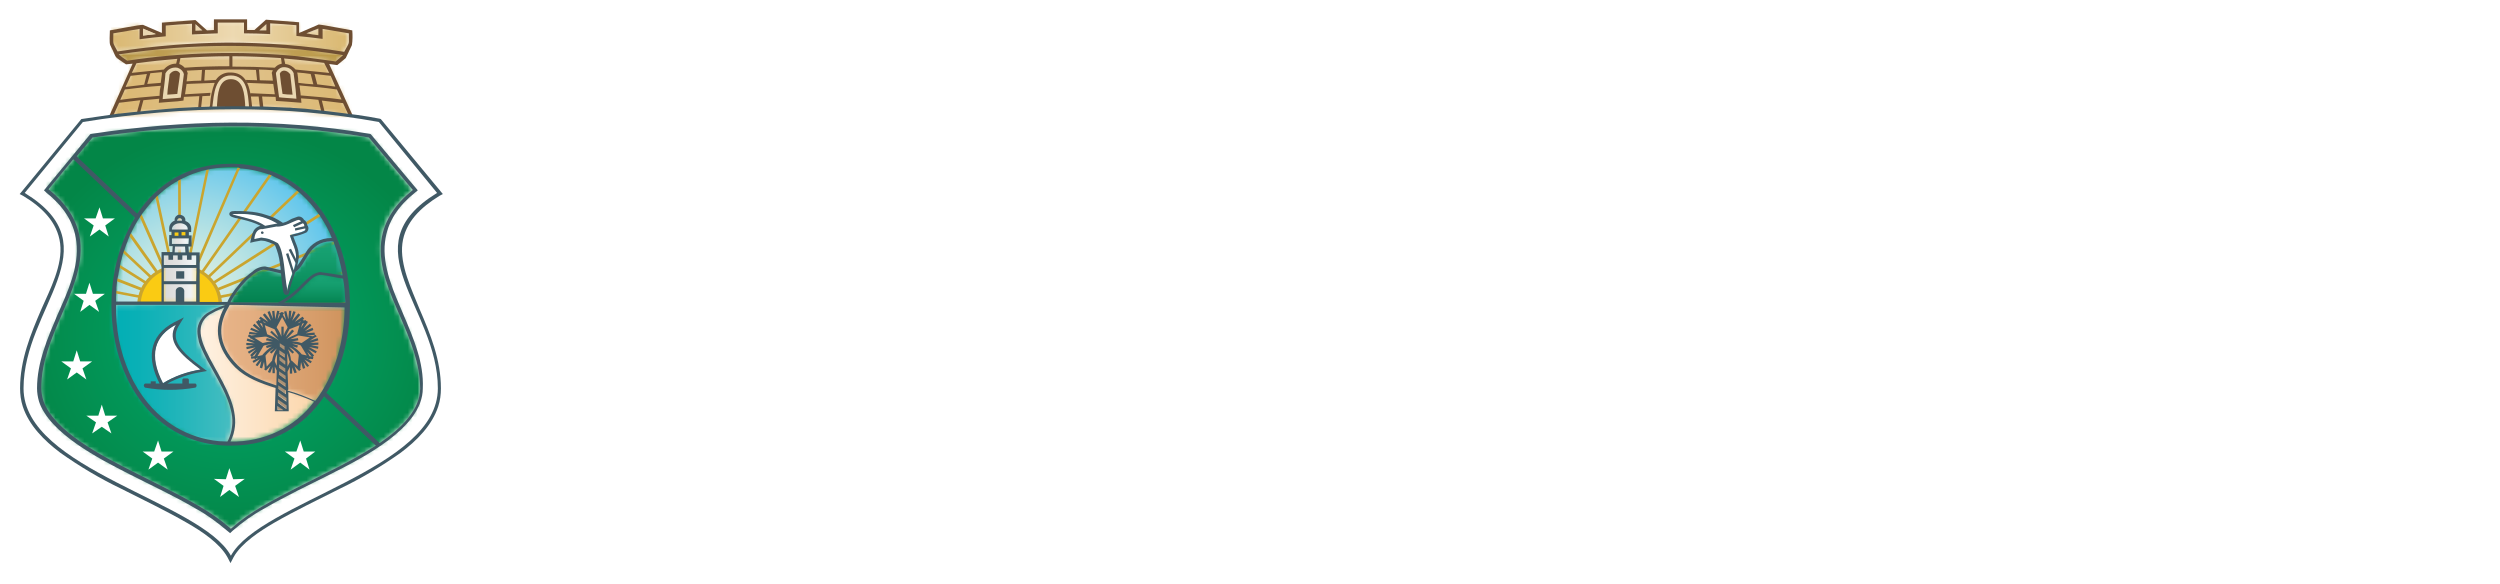 <svg width="518" height="121" viewBox="0 0 518 121" fill="none" xmlns="http://www.w3.org/2000/svg">
<g clip-path="url(#clip0_27_258)" filter="url(#filter0_d_27_258)">
<path d="M137.994 18.983C122.742 18.983 111.243 29.24 111.243 42.865C111.243 56.49 122.902 66.823 137.834 66.823C146.778 66.823 153.805 63.149 158.357 57.944V56.872L149.493 49.677H148.455C145.74 52.509 141.987 54.117 137.994 54.117C131.526 54.423 126.016 49.601 125.696 43.324C125.377 37.124 130.408 31.842 136.956 31.536H137.994C141.987 31.613 145.74 33.22 148.455 35.976H149.493L158.357 28.704V27.709C153.246 22.198 145.82 18.906 137.994 18.983Z" fill="white"/>
<path d="M165.783 65.905H202.675V54.346H180.476V47.84H197.165V37.047H180.476V30.541H202.675V18.983H165.783V65.905Z" fill="white"/>
<path d="M366.774 49.677L360.945 37.2L352.401 18.983H338.906L318.383 65.905H333.795L336.51 58.863H354.796C355.994 61.082 357.591 62.996 359.508 64.68C361.664 66.211 364.379 66.976 367.094 66.823C369.569 66.9 371.965 66.364 374.121 65.292L367.573 51.285C367.333 50.825 367.094 50.289 366.774 49.677ZM340.343 49.524L345.773 35.593L350.884 49.524H340.343Z" fill="white"/>
<path d="M256.496 49.677L250.667 37.2L242.203 18.983H228.707L208.185 65.905H223.597L226.312 58.863H244.598C245.796 61.082 247.393 62.996 249.31 64.68C251.466 66.211 254.181 66.976 256.896 66.823C259.371 66.9 261.767 66.364 263.923 65.292L257.295 51.285C256.975 50.825 256.736 50.289 256.496 49.677ZM229.985 49.524L235.415 35.517L240.526 49.448L229.985 49.524Z" fill="white"/>
<path d="M303.051 47.534C308.401 45.238 311.915 40.798 311.915 34.675C311.915 25.107 305.128 18.983 292.431 18.983H269.593V65.905H284.286V49.448H285.484C288.758 49.448 291.792 55.877 293.549 58.939C296.823 64.527 300.017 66.823 306.645 66.823C309.599 66.823 312.634 65.905 314.151 64.756L314.231 64.603L303.371 47.84C303.211 47.764 303.131 47.611 303.051 47.534ZM291.872 40.109H284.286V30.541H291.872C294.587 30.388 296.823 32.378 296.983 34.981V35.44C296.983 38.502 294.587 40.033 291.872 40.109Z" fill="white"/>
<path d="M126.974 82.591C126.974 84.505 126.176 86.418 124.738 87.72C123.221 89.097 121.225 89.863 119.149 89.863C114.836 89.863 111.323 86.495 111.323 82.361C111.323 78.228 114.836 74.86 119.149 74.86C121.544 74.86 123.86 75.855 125.377 77.616V77.845L123.141 79.606H122.822C121.943 78.534 120.586 77.922 119.149 77.922C116.753 77.922 114.757 79.835 114.836 82.132V82.285C114.757 84.658 116.753 86.571 119.228 86.571C120.267 86.571 121.305 86.265 122.183 85.576C122.742 85.041 123.141 84.428 123.301 83.663H119.308V81.137H126.655L126.974 81.367V82.591Z" fill="white"/>
<path d="M129.37 82.438C129.37 78.152 132.963 74.937 137.595 74.937C142.226 74.937 145.82 78.152 145.82 82.438C145.82 86.725 142.226 89.939 137.595 89.939C132.963 89.939 129.37 86.725 129.37 82.438ZM142.146 82.438C142.146 79.989 140.15 78.075 137.595 78.075C135.039 78.075 133.043 79.989 133.043 82.438C133.043 84.887 135.039 86.801 137.595 86.801C140.07 86.878 142.067 85.041 142.146 82.668V82.438Z" fill="white"/>
<path d="M162.748 75.472L155.961 89.633H153.885L147.097 75.472L147.257 75.243H150.93L154.923 84.428L159.075 75.243H162.589L162.748 75.472Z" fill="white"/>
<path d="M169.137 78.075V81.06H174.806V83.739H169.137V86.801H176.483V89.633H165.464V75.243H176.483V78.075H169.137Z" fill="white"/>
<path d="M192.614 89.327L192.454 89.557H188.86L185.826 84.122H183.75V89.557H180.157V75.243H186.625C190.458 75.243 192.454 77.004 192.454 79.835C192.454 81.673 191.256 83.28 189.499 83.816L192.614 89.327ZM183.75 81.826H186.704C187.743 81.902 188.701 81.213 188.781 80.218V79.989C188.781 78.917 187.982 78.075 186.864 78.075H183.75V81.826Z" fill="white"/>
<path d="M209.543 75.243V89.71H207.307L199.641 81.06V89.633H196.047V75.243H198.283L205.869 83.816V75.243H209.543Z" fill="white"/>
<path d="M212.977 82.438C212.977 78.152 216.57 74.937 221.202 74.937C225.833 74.937 229.427 78.152 229.427 82.438C229.427 86.725 225.833 89.939 221.202 89.939C216.57 89.939 212.977 86.648 212.977 82.438ZM225.753 82.438C225.753 80.065 223.757 78.075 221.202 78.075C218.726 78.075 216.65 79.989 216.65 82.438C216.65 84.887 218.646 86.801 221.202 86.801C223.677 86.878 225.674 85.041 225.753 82.668V82.438Z" fill="white"/>
<path d="M253.302 82.362C253.302 86.725 250.267 89.557 245.396 89.557H238.848V75.243H245.396C250.267 75.243 253.302 78.075 253.302 82.362ZM249.628 82.362C249.628 79.606 247.872 77.999 245.236 77.999H242.362V86.725H245.236C247.872 86.725 249.628 85.117 249.628 82.362Z" fill="white"/>
<path d="M255.858 82.438C255.858 78.152 259.452 74.937 264.083 74.937C268.714 74.937 272.308 78.152 272.308 82.438C272.308 86.725 268.714 89.939 264.083 89.939C259.452 89.939 255.858 86.725 255.858 82.438ZM268.635 82.438C268.635 80.065 266.638 78.075 264.163 78.075C261.687 78.075 259.611 79.989 259.611 82.361C259.611 84.734 261.608 86.725 264.083 86.725H264.163C266.638 86.801 268.635 84.964 268.714 82.591C268.635 82.515 268.635 82.438 268.635 82.438Z" fill="white"/>
<path d="M285.324 78.075V81.06H290.994V83.739H285.324V86.801H292.75V89.633H281.731V75.243H292.67V78.075H285.324Z" fill="white"/>
<path d="M295.225 87.26V87.031L296.981 85.041H297.221C298.259 86.189 299.776 86.878 301.373 86.954C302.89 86.954 303.769 86.342 303.769 85.5C303.769 84.275 302.332 84.122 300.495 83.586C298.419 82.974 295.943 81.826 295.943 79.147C295.943 76.621 298.259 74.86 301.613 74.86C303.689 74.784 305.765 75.549 307.282 77.004V77.233L305.526 79.147H305.286C304.328 78.228 303.05 77.616 301.693 77.539C300.495 77.539 299.696 77.999 299.696 78.841C299.696 79.759 300.814 80.142 302.092 80.601C304.647 81.367 307.602 82.132 307.602 85.347C307.602 88.179 304.967 89.71 301.693 89.71C299.217 89.939 296.901 89.021 295.225 87.26Z" fill="white"/>
<path d="M317.665 89.633H314.071V78.075H309.36V75.243H322.456V78.075H317.665V89.633Z" fill="white"/>
<path d="M337.947 89.327L337.787 89.633H334.114L332.996 87.107H326.607L325.49 89.633H321.976L321.816 89.327L328.764 75.166H330.999L337.947 89.327ZM332.038 84.658L329.961 79.759L327.805 84.658H332.038Z" fill="white"/>
<path d="M355.115 82.362C355.115 86.725 352.08 89.557 347.209 89.557H340.661V75.243H347.209C352.08 75.243 355.115 78.075 355.115 82.362ZM351.441 82.362C351.441 79.606 349.685 77.999 347.129 77.999H344.255V86.725H347.129C349.764 86.725 351.521 85.117 351.441 82.362Z" fill="white"/>
<path d="M357.75 82.438C357.75 78.152 361.343 74.937 365.975 74.937C370.606 74.937 374.2 78.152 374.2 82.438C374.2 86.725 370.606 89.939 365.975 89.939C361.343 89.939 357.75 86.725 357.75 82.438ZM370.526 82.438C370.526 79.989 368.53 78.075 365.975 78.075C363.419 78.075 361.423 79.989 361.423 82.438C361.423 84.887 363.419 86.801 365.975 86.801C368.45 86.878 370.446 85.041 370.526 82.668V82.438Z" fill="white"/>
<path d="M340.022 16.151L359.347 9.185V8.19L354.236 0.153H353.198L336.11 10.181V11.175L338.984 16.151H340.022Z" fill="white"/>
<path d="M83.374 46.462C83.933 42.023 87.207 38.961 91.04 36.588L91.759 36.205L78.902 20.667L78.663 20.59C77.146 20.284 75.628 20.055 74.111 19.825C69.48 19.213 66.126 18.83 63.251 18.524L60.856 18.371H60.776L60.057 18.294H59.738C57.981 18.218 56.224 18.141 54.467 18.064H53.349C46.881 17.911 41.212 18.141 37.139 18.371C35.702 18.447 26.678 19.289 24.922 19.519H24.682C22.606 19.825 18.374 20.437 16.856 20.667L4 36.205L4.719 36.588C8.552 38.885 11.826 42.023 12.385 46.462C12.944 50.902 10.388 55.954 8.632 59.934C6.316 65.292 4.16 70.574 4.16 76.468C4.16 77.692 4.399 78.994 4.719 80.218C5.996 84.122 9.111 87.26 12.464 89.786C16.457 92.619 20.689 95.145 25.161 97.288C29.713 99.584 34.344 101.804 38.736 104.33C41.691 106.014 45.524 108.54 47.121 111.525L47.76 112.75L48.398 111.525C49.995 108.54 53.908 106.09 56.783 104.33C61.175 101.804 65.806 99.584 70.358 97.288C74.83 95.145 79.062 92.619 83.055 89.786C86.409 87.26 89.523 84.122 90.801 80.218C91.2 78.994 91.359 77.769 91.359 76.468C91.359 70.574 89.204 65.292 86.888 59.934C85.291 55.954 82.815 50.902 83.374 46.462Z" fill="white"/>
<path fill-rule="evenodd" clip-rule="evenodd" d="M63.411 2.985L66.046 3.368V1.837L63.411 2.985Z" fill="#EAD7B1"/>
<path fill-rule="evenodd" clip-rule="evenodd" d="M40.413 0.995V2.449L41.93 2.296L40.413 0.995Z" fill="#EAD7B1"/>
<path fill-rule="evenodd" clip-rule="evenodd" d="M53.749 2.296L55.186 2.373V0.919L53.749 2.296Z" fill="#EAD7B1"/>
<mask id="mask0_27_258" style="mask-type:luminance" maskUnits="userSpaceOnUse" x="23" y="0" width="50" height="8">
<path d="M44.965 0.23C44.805 0.23 44.645 0.383 44.645 0.536V2.526C43.048 2.526 41.451 2.603 39.854 2.679V0.689C39.854 0.612 39.854 0.536 39.774 0.459C39.694 0.383 39.615 0.383 39.535 0.383C37.778 0.459 35.941 0.612 34.105 0.765C33.945 0.765 33.865 0.919 33.865 1.072V3.062C32.268 3.215 30.831 3.368 29.234 3.598V1.684C29.234 1.607 29.234 1.531 29.154 1.454C29.074 1.378 28.994 1.378 28.914 1.378C27.716 1.531 26.519 1.837 25.321 2.067C24.602 2.22 23.963 2.373 23.245 2.449C23.085 2.449 23.005 2.603 23.005 2.756V4.975L23.884 6.583C23.963 6.659 24.043 6.736 24.123 6.736H24.283C31.789 5.588 39.375 4.975 46.961 4.899C54.627 4.899 62.133 5.741 71.077 7.119H71.157C71.237 7.119 71.316 7.119 71.316 7.042C71.396 6.966 71.396 6.889 71.396 6.812V6.583L72.115 5.282L72.275 4.975V2.756C72.275 2.603 72.195 2.526 72.035 2.449L71.237 2.296C69.719 1.99 68.122 1.684 66.605 1.454C66.525 1.454 66.445 1.454 66.366 1.531C66.286 1.531 66.286 1.607 66.206 1.684V3.521C64.928 3.368 63.73 3.215 62.533 3.138L61.574 3.062V1.148C61.574 0.995 61.494 0.919 61.335 0.842C59.578 0.689 57.741 0.536 55.905 0.459C55.825 0.459 55.745 0.459 55.665 0.536C55.585 0.612 55.585 0.689 55.585 0.765V2.679C53.988 2.603 52.391 2.603 50.794 2.526V0.536C50.794 0.383 50.634 0.23 50.475 0.23H44.965Z" fill="white"/>
</mask>
<g mask="url(#mask0_27_258)">
<path d="M72.434 0.23H23.005V7.119H72.434V0.23Z" fill="url(#paint0_linear_27_258)"/>
</g>
<mask id="mask1_27_258" style="mask-type:luminance" maskUnits="userSpaceOnUse" x="23" y="5" width="49" height="5">
<path d="M23.963 7.042L26.119 9.032C33.226 7.96 40.333 7.348 47.52 7.272C54.867 7.425 62.293 7.96 69.559 9.032L70.997 7.731L71.396 7.042C63.89 5.664 56.224 5.052 48.558 5.052C40.254 5.128 32.108 5.817 23.963 7.042Z" fill="white"/>
</mask>
<g mask="url(#mask1_27_258)">
<path d="M71.396 5.129H23.963V9.109H71.396V5.129Z" fill="url(#paint1_linear_27_258)"/>
</g>
<mask id="mask2_27_258" style="mask-type:luminance" maskUnits="userSpaceOnUse" x="22" y="7" width="51" height="14">
<path d="M27.876 8.956L22.925 20.208C22.925 20.208 35.223 18.83 48.478 18.524C56.703 18.371 64.768 18.983 72.834 20.284C72.754 20.208 67.643 8.879 67.643 8.879C67.643 8.879 58.859 7.808 48.398 7.578H46.163C40.094 7.654 34.025 8.114 27.876 8.956Z" fill="white"/>
</mask>
<g mask="url(#mask2_27_258)">
<path d="M72.834 7.578H23.005V20.361H72.834V7.578Z" fill="url(#paint2_linear_27_258)"/>
</g>
<path fill-rule="evenodd" clip-rule="evenodd" d="M51.193 18.371L43.767 18.447C43.847 17.069 43.927 15.768 44.246 14.467C44.566 13.472 45.204 12.553 46.083 11.941C46.881 11.405 47.84 11.329 48.798 11.558C49.676 11.864 50.475 12.477 50.874 13.242C51.433 14.161 51.752 15.156 51.832 16.151C51.912 16.916 51.912 17.682 51.832 18.447L51.193 18.371Z" fill="#EAD7B1"/>
<path fill-rule="evenodd" clip-rule="evenodd" d="M58.859 9.568C57.661 9.645 56.623 10.334 56.703 11.252C56.783 12.171 57.342 16.457 57.342 16.457L62.133 16.763L61.255 10.869C61.255 10.869 60.057 9.492 58.859 9.568Z" fill="#EAD7B1"/>
<mask id="mask3_27_258" style="mask-type:luminance" maskUnits="userSpaceOnUse" x="8" y="22" width="80" height="84">
<path d="M18.933 24.341L9.829 35.21C13.263 37.966 15.818 41.41 16.377 45.926C17.016 51.285 14.541 56.643 12.464 61.465C10.388 66.287 8.232 71.263 8.232 76.544C8.232 77.386 8.392 78.228 8.632 79.07C10.708 85.5 21.168 90.781 26.998 93.767C31.629 96.139 36.42 98.359 40.892 100.962C43.368 102.263 45.684 103.87 47.76 105.631C49.756 103.87 51.992 102.263 54.388 100.962C58.859 98.359 63.651 96.139 68.282 93.767C74.511 90.628 87.127 84.428 87.127 76.544C87.127 71.263 85.051 66.364 82.975 61.541C80.899 56.719 78.423 51.285 78.982 45.926C79.541 41.41 82.097 38.119 85.53 35.363L76.427 24.341C67.244 22.81 57.981 22.045 48.638 22.045C38.736 22.045 28.755 22.81 18.933 24.341Z" fill="white"/>
</mask>
<g mask="url(#mask3_27_258)">
<path d="M87.047 21.968H8.232V105.631H87.047V21.968Z" fill="url(#paint3_radial_27_258)"/>
</g>
<path fill-rule="evenodd" clip-rule="evenodd" d="M20.61 38.961L19.811 41.257H17.415L19.412 42.712L18.613 45.008L20.61 43.554L22.526 45.008L21.807 42.712L23.803 41.257H21.328L20.61 38.961Z" fill="white"/>
<path fill-rule="evenodd" clip-rule="evenodd" d="M18.533 54.576L17.815 56.872H15.339L17.335 58.327L16.617 60.623L18.533 59.169L20.53 60.623L19.731 58.327L21.727 56.872H19.252L18.533 54.576Z" fill="white"/>
<path fill-rule="evenodd" clip-rule="evenodd" d="M15.898 68.584L15.179 70.88H12.704L14.7 72.334L13.902 74.631L15.898 73.176L17.895 74.631L17.096 72.334L19.092 70.88H16.617L15.898 68.584Z" fill="white"/>
<path fill-rule="evenodd" clip-rule="evenodd" d="M47.52 93.001L46.801 95.297L44.326 95.221L46.322 96.675L45.603 98.972L47.52 97.517L49.516 98.972L48.718 96.675L50.714 95.221L48.319 95.297L47.52 93.001Z" fill="white"/>
<path fill-rule="evenodd" clip-rule="evenodd" d="M62.213 87.26L61.414 89.557H59.019L61.015 91.011L60.217 93.307L62.213 91.853L64.13 93.307L63.411 91.011L65.327 89.557H62.932L62.213 87.26Z" fill="white"/>
<path fill-rule="evenodd" clip-rule="evenodd" d="M32.747 87.26L33.466 89.557H35.941L33.945 91.011L34.744 93.307L32.747 91.853L30.751 93.307L31.549 91.011L29.553 89.557H31.949L32.747 87.26Z" fill="white"/>
<path fill-rule="evenodd" clip-rule="evenodd" d="M21.089 79.836L21.807 82.132H24.283L22.287 83.51L23.085 85.806L21.089 84.428L19.092 85.806L19.891 83.51L17.895 82.132H20.37L21.089 79.836Z" fill="white"/>
<mask id="mask4_27_258" style="mask-type:luminance" maskUnits="userSpaceOnUse" x="23" y="30" width="49" height="31">
<path d="M23.884 60.24H71.556C71.875 45.697 63.89 30.694 47.68 30.694C31.47 30.694 23.484 45.697 23.884 60.24Z" fill="white"/>
</mask>
<g mask="url(#mask4_27_258)">
<path d="M71.875 30.694H23.484V60.24H71.875V30.694Z" fill="url(#paint4_radial_27_258)"/>
</g>
<path fill-rule="evenodd" clip-rule="evenodd" d="M23.884 58.786H37.299V59.322H23.804V59.245L23.884 58.786Z" fill="#CAA52E"/>
<path fill-rule="evenodd" clip-rule="evenodd" d="M23.963 56.26L37.299 58.786L37.139 59.322L23.963 56.796V56.26Z" fill="#CAA52E"/>
<path fill-rule="evenodd" clip-rule="evenodd" d="M24.283 53.657L37.379 58.786L37.139 59.322L24.203 54.27C24.203 54.04 24.203 53.811 24.283 53.657Z" fill="#CAA52E"/>
<path fill-rule="evenodd" clip-rule="evenodd" d="M24.762 50.825L37.379 58.786L37.059 59.245L24.682 51.438C24.682 51.208 24.762 51.055 24.762 50.825Z" fill="#CAA52E"/>
<path fill-rule="evenodd" clip-rule="evenodd" d="M25.64 47.764L37.459 58.862L37.059 59.245L25.48 48.376L25.64 47.764Z" fill="#CAA52E"/>
<path fill-rule="evenodd" clip-rule="evenodd" d="M27.078 44.242L37.538 58.939L37.059 59.245L26.758 44.855L27.078 44.242Z" fill="#CAA52E"/>
<path fill-rule="evenodd" clip-rule="evenodd" d="M29.313 40.339L37.538 58.939L36.979 59.169L28.914 40.875C29.074 40.722 29.154 40.568 29.313 40.339Z" fill="#CAA52E"/>
<path fill-rule="evenodd" clip-rule="evenodd" d="M32.667 36.435L37.538 59.016L36.979 59.092L32.188 36.818C32.348 36.741 32.508 36.588 32.667 36.435Z" fill="#CAA52E"/>
<path fill-rule="evenodd" clip-rule="evenodd" d="M37.459 33.067L37.538 59.092H36.979L36.9 33.373L37.459 33.067Z" fill="#CAA52E"/>
<path fill-rule="evenodd" clip-rule="evenodd" d="M43.288 31.077L37.538 59.169L36.979 59.092L42.729 31.23L43.288 31.077Z" fill="#CAA52E"/>
<path fill-rule="evenodd" clip-rule="evenodd" d="M49.756 30.771L37.538 59.245L36.979 59.016L49.197 30.771H49.756Z" fill="#CAA52E"/>
<path fill-rule="evenodd" clip-rule="evenodd" d="M56.304 32.302L37.459 59.245L36.979 58.939L55.745 32.149L56.304 32.302Z" fill="#CAA52E"/>
<path fill-rule="evenodd" clip-rule="evenodd" d="M61.974 35.823L37.379 59.322L36.979 58.939L61.574 35.44C61.734 35.593 61.814 35.67 61.974 35.823Z" fill="#CAA52E"/>
<path fill-rule="evenodd" clip-rule="evenodd" d="M66.365 40.798L37.379 59.322L37.059 58.863L66.126 40.262C66.206 40.492 66.286 40.645 66.365 40.798Z" fill="#CAA52E"/>
<path fill-rule="evenodd" clip-rule="evenodd" d="M69.24 46.615L37.299 59.398L37.059 58.863L69.08 46.08C69.16 46.233 69.24 46.462 69.24 46.615Z" fill="#CAA52E"/>
<path fill-rule="evenodd" clip-rule="evenodd" d="M70.997 52.816L37.299 59.398L37.139 58.862L70.917 52.28L70.997 52.816Z" fill="#CAA52E"/>
<path fill-rule="evenodd" clip-rule="evenodd" d="M71.476 59.092L37.139 59.322V58.786L71.476 58.556V59.092Z" fill="#CAA52E"/>
<path fill-rule="evenodd" clip-rule="evenodd" d="M37.219 50.825C42.01 50.825 46.003 54.499 46.003 59.092H28.435C28.515 54.499 32.428 50.825 37.219 50.825Z" fill="#CAA52E"/>
<path fill-rule="evenodd" clip-rule="evenodd" d="M37.219 51.514C41.611 51.438 45.204 54.729 45.284 58.939H29.154C29.314 54.729 32.907 51.438 37.219 51.514Z" fill="#FACB13"/>
<mask id="mask5_27_258" style="mask-type:luminance" maskUnits="userSpaceOnUse" x="23" y="59" width="45" height="29">
<path d="M23.804 59.322C23.804 60.393 23.884 61.465 23.963 62.537C29.473 62.69 36.58 62.383 36.74 63.379C36.74 63.532 37.059 63.455 37.299 63.379C37.538 63.302 37.778 63.225 37.618 63.379C35.063 66.058 38.257 70.727 41.371 73.1C51.273 80.448 47.68 84.658 39.615 86.265C42.17 87.184 44.885 87.643 47.6 87.567C56.783 87.567 63.251 82.821 67.164 76.161C61.255 73.865 51.193 72.717 48.798 67.665C47.999 65.981 52.79 62.843 53.509 61.465C54.946 58.862 45.604 59.398 45.923 59.245L23.963 59.169C24.123 59.169 24.043 59.245 23.804 59.322Z" fill="white"/>
</mask>
<g mask="url(#mask5_27_258)">
<path d="M67.244 58.862H23.884V87.567H67.244V58.862Z" fill="url(#paint5_linear_27_258)"/>
</g>
<mask id="mask6_27_258" style="mask-type:luminance" maskUnits="userSpaceOnUse" x="23" y="58" width="26" height="30">
<path d="M23.803 59.169V59.016C22.606 65.292 25.401 75.013 31.31 81.06C36.181 86.036 43.048 88.179 45.843 87.796H46.402C46.722 87.796 46.961 87.873 47.041 87.643C53.19 76.621 30.911 64.221 46.722 59.322C47.84 59.016 45.843 58.862 42.569 58.862C37.139 58.862 28.116 59.169 23.803 59.169Z" fill="white"/>
</mask>
<g mask="url(#mask6_27_258)">
<path d="M53.27 58.862H22.606V88.179H53.27V58.862Z" fill="url(#paint6_linear_27_258)"/>
</g>
<mask id="mask7_27_258" style="mask-type:luminance" maskUnits="userSpaceOnUse" x="47" y="45" width="25" height="15">
<path d="M68.601 46.003C63.012 46.08 63.491 52.356 59.578 52.739C58.62 52.816 56.384 52.127 54.787 51.82C52.631 51.514 48.398 56.413 47.44 59.016H71.476C71.476 54.576 70.678 50.136 69.001 45.926C68.921 46.003 68.761 46.003 68.601 46.003Z" fill="white"/>
</mask>
<g mask="url(#mask7_27_258)">
<path d="M71.476 46.003H47.44V59.092H71.476V46.003Z" fill="url(#paint7_linear_27_258)"/>
</g>
<path fill-rule="evenodd" clip-rule="evenodd" d="M33.706 75.472C30.511 69.272 32.188 65.522 36.58 63.149C34.584 66.517 37.538 69.426 41.691 72.564C38.896 73.023 36.181 73.942 33.785 75.396L33.706 75.472Z" fill="white"/>
<mask id="mask8_27_258" style="mask-type:luminance" maskUnits="userSpaceOnUse" x="45" y="59" width="27" height="20">
<path d="M49.117 71.875C53.03 75.779 60.217 76.315 65.487 78.917C69.48 73.712 71.476 66.67 71.556 59.705V59.475L47.6 59.245C45.364 62.46 44.166 66.9 49.117 71.875Z" fill="white"/>
</mask>
<g mask="url(#mask8_27_258)">
<path d="M71.476 59.169H44.166V78.917H71.476V59.169Z" fill="url(#paint8_linear_27_258)"/>
</g>
<mask id="mask9_27_258" style="mask-type:luminance" maskUnits="userSpaceOnUse" x="58" y="52" width="14" height="7">
<path d="M66.206 52.968C64.21 53.198 62.772 56.337 58.859 58.709H71.556C71.556 57.026 71.396 55.341 71.157 53.734C69.959 53.581 68.043 53.122 66.685 52.968H66.206Z" fill="white"/>
</mask>
<g mask="url(#mask9_27_258)">
<path d="M71.556 52.968H58.859V58.709H71.556V52.968Z" fill="url(#paint9_linear_27_258)"/>
</g>
<path d="M38.736 43.783H35.542V45.391H38.736V43.783Z" fill="#FACB13"/>
<path fill-rule="evenodd" clip-rule="evenodd" d="M48.718 40.339C50.794 40.186 52.87 40.415 54.787 41.028C56.304 41.563 56.863 41.563 58.3 42.788L56.224 44.09C54.068 41.793 51.433 41.41 48.718 40.645C47.52 40.262 47.52 40.339 48.718 40.339Z" fill="white"/>
<path fill-rule="evenodd" clip-rule="evenodd" d="M57.342 42.712C59.019 42.865 61.015 41.564 61.814 41.41C62.133 41.334 62.612 41.87 62.373 42.023C61.974 42.252 61.494 42.482 61.015 42.635C61.494 42.406 61.974 42.176 62.533 42.023C62.932 42.099 63.171 42.712 63.012 42.865C63.012 42.865 61.654 43.171 61.255 43.401C61.814 43.171 62.373 43.018 63.012 42.865C63.251 42.865 63.491 43.554 63.171 43.707C62.213 44.319 61.015 44.319 60.057 44.702C60.456 46.08 61.414 47.764 61.335 49.218C61.255 51.514 59.977 53.657 59.578 55.801C59.418 56.643 59.498 56.872 59.338 55.877C58.859 53.122 58.62 48.146 57.262 46.309C56.783 45.927 56.224 45.697 55.585 45.467C55.026 45.314 54.547 45.238 53.988 45.238C53.589 45.314 52.711 45.544 52.311 45.62C52.471 44.931 52.95 43.094 54.308 43.248L57.342 42.712Z" fill="white"/>
<path fill-rule="evenodd" clip-rule="evenodd" d="M57.981 67.053L57.901 67.818L58.939 68.507V67.665L57.981 67.053ZM57.581 80.065V80.831L57.661 80.907H58.7L57.581 80.065ZM57.581 78.611V79.376L59.338 80.678V79.912L57.581 78.611ZM57.661 77.157V77.922L59.418 79.147V78.381L57.661 77.157ZM57.661 75.702L57.581 76.468L59.179 77.616V76.774L57.661 75.702ZM57.741 74.248V75.013L59.258 76.085V75.32L57.741 74.248ZM57.821 72.793V73.559L59.258 74.554V73.712L57.821 72.793ZM57.821 71.339V72.105L59.099 73.023V72.181L57.821 71.339ZM57.901 69.885L57.821 70.65L59.019 71.492V70.65L57.901 69.885ZM57.981 68.43L57.901 69.196L59.019 69.961L58.939 69.119L57.981 68.43Z" fill="#AB9276"/>
<mask id="mask10_27_258" style="mask-type:luminance" maskUnits="userSpaceOnUse" x="33" y="48" width="8" height="11">
<path d="M33.705 48.605V58.786H40.812L40.733 48.605H33.705Z" fill="white"/>
</mask>
<g mask="url(#mask10_27_258)">
<path d="M40.733 48.605H33.705V58.786H40.733V48.605Z" fill="url(#paint10_linear_27_258)"/>
</g>
<mask id="mask11_27_258" style="mask-type:luminance" maskUnits="userSpaceOnUse" x="35" y="41" width="5" height="8">
<path d="M37.219 41.028C36.82 41.028 36.58 41.563 36.261 41.946C36.021 42.176 35.861 42.405 35.622 42.635V46.768L35.782 46.998L35.702 48.452H38.736L38.656 46.922L39.295 46.768L39.215 45.314L39.135 42.941C38.736 42.559 38.417 42.176 38.097 41.793C37.698 41.41 37.858 40.951 37.219 41.028Z" fill="white"/>
</mask>
<g mask="url(#mask11_27_258)">
<path d="M39.136 40.951H35.542V48.376H39.136V40.951Z" fill="url(#paint11_linear_27_258)"/>
</g>
<path d="M38.577 43.86H35.702V45.161H38.577V43.86Z" fill="#FACB13"/>
<path fill-rule="evenodd" clip-rule="evenodd" d="M36.341 9.492C37.538 9.568 38.577 10.257 38.497 11.175C38.417 12.094 37.858 16.381 37.858 16.381L33.067 16.687L33.945 10.793C33.945 10.869 35.143 9.492 36.341 9.492Z" fill="#EAD7B1"/>
<path d="M35.143 11.405C34.983 13.012 34.744 14.008 34.664 15.615C35.462 15.538 36.101 15.538 36.74 15.462C36.9 13.931 37.139 12.783 37.299 11.252C36.9 10.41 35.782 10.486 35.143 11.405Z" fill="#6E4E32"/>
<path d="M60.616 15.615C60.456 14.084 60.297 12.936 60.137 11.405C59.498 10.486 58.38 10.334 57.981 11.252C58.141 12.783 58.3 13.931 58.54 15.462C59.179 15.538 59.737 15.615 60.616 15.615Z" fill="#6E4E32"/>
<path d="M50.794 18.218V17.605C50.634 15.615 50.475 12.4 47.84 12.4C45.204 12.4 45.124 15.692 44.965 17.682V18.141L50.794 18.218Z" fill="#6E4E32"/>
<path d="M47.84 11.635C51.273 11.635 51.353 15.538 51.593 17.988V18.218H52.231V18.064C52.152 17.375 52.072 16.687 51.992 15.998H53.589L53.828 18.064L53.908 18.218H54.547V18.064L54.308 15.998L57.102 16.074L57.182 16.916L58.46 16.993C59.179 17.069 59.897 17.069 60.536 17.146L62.453 17.299L62.373 16.381C63.571 16.457 64.768 16.534 65.966 16.687L66.525 18.907L66.605 19.289H67.244L67.164 18.753L66.685 16.84L71.077 17.375L72.035 19.442L72.115 19.672L72.195 19.825L72.993 19.901V19.748L68.202 9.262L69.879 9.492L71.636 8.037L72.913 5.358C73.073 4.363 73.073 3.291 72.993 2.296C72.035 2.143 66.525 1.072 66.046 1.072L61.974 2.832V0.612L55.106 0.077L52.711 2.22H51.193V0H44.326V2.22L42.889 2.296L40.493 0.153L33.546 0.689V2.832L29.633 1.148C29.154 1.072 23.724 2.143 22.766 2.296C22.766 2.909 22.606 4.899 22.845 5.358C24.442 8.496 23.245 7.348 26.119 9.338L27.477 9.185L22.766 19.748V19.978L23.484 19.901L23.564 19.748L24.682 17.299L29.074 16.763L28.435 19.059V19.595H28.994L29.234 18.524L29.713 16.763C30.831 16.687 31.869 16.534 32.987 16.457L32.907 17.299L34.744 17.146C35.462 17.069 36.181 17.069 36.82 16.993L38.017 16.84L38.097 16.074C39.135 15.998 40.254 15.998 41.291 15.921L41.132 17.605L41.052 18.371H41.691V18.064L41.93 15.921L43.527 15.845L43.607 15.232L38.337 15.538L38.656 13.395L44.486 13.166C43.927 14.62 43.607 16.151 43.527 17.758L43.368 18.371H44.007V18.064C44.326 15.615 44.486 11.635 47.84 11.635ZM56.943 10.027C53.988 9.874 51.113 9.798 48.159 9.798V7.654C51.513 7.654 54.867 7.808 58.221 8.037L58.38 9.185L58.141 9.262C57.741 9.338 57.262 9.645 56.943 10.027ZM56.384 11.482C56.464 11.941 56.464 12.324 56.544 12.706L53.828 12.63L53.669 10.41C54.627 10.41 55.585 10.486 56.544 10.563L56.464 10.716L56.304 11.099L56.384 11.482ZM60.536 16.381C59.818 16.304 59.099 16.304 58.46 16.227L57.821 16.151L57.741 15.538C57.581 14.161 57.342 12.706 57.182 11.329V11.099L57.262 10.946C57.502 10.486 57.901 10.104 58.46 9.951C59.418 9.798 60.377 10.18 60.776 11.022L60.856 11.175V11.329C61.015 12.706 61.255 14.161 61.335 15.538L61.414 16.457L60.536 16.381ZM61.654 11.329L61.574 11.022C62.533 11.099 63.491 11.175 64.369 11.329L64.928 13.472C63.89 13.395 62.852 13.319 61.814 13.166C61.814 12.477 61.734 11.941 61.654 11.329ZM70.757 16.61H70.678C67.883 16.227 65.088 15.998 62.293 15.768V15.538C62.213 14.926 62.133 14.314 62.053 13.701C64.609 13.931 67.244 14.161 69.799 14.543L70.757 16.61ZM69.48 13.931H69.4L65.727 13.472L65.168 11.329L68.522 11.711L69.48 13.931ZM68.202 11.099H68.122L61.255 10.41C60.696 9.798 59.977 9.338 59.099 9.262L58.859 8.114C61.654 8.343 64.449 8.649 67.164 9.032L68.202 11.099ZM65.966 1.914V3.291C65.168 3.215 64.289 3.062 63.491 2.909L65.966 1.914ZM55.186 0.995V2.296H53.749L55.186 0.995ZM40.493 0.995L41.93 2.296L40.493 2.373V0.995ZM29.633 1.99L32.188 3.062L29.633 3.368V1.99ZM24.363 6.659C23.245 4.593 23.484 5.358 23.484 2.909C25.321 2.603 27.078 2.296 28.914 1.99V4.133C30.751 3.904 32.508 3.674 34.344 3.521V1.301C36.181 1.148 37.938 0.995 39.774 0.919V3.138C41.531 3.062 43.288 2.985 45.124 2.909V0.689H50.555V2.909C52.391 2.909 54.148 2.985 55.984 3.062V0.842C57.821 0.919 59.578 1.072 61.414 1.225V3.444C63.171 3.598 65.008 3.827 66.845 4.057V1.99C68.601 2.296 70.438 2.603 72.275 2.909C72.275 5.435 72.514 4.516 71.316 6.736C63.251 5.435 55.186 4.822 47.121 4.822C39.535 4.899 31.949 5.511 24.363 6.659ZM26.359 8.573C25.64 8.114 25.241 7.808 24.602 7.272C39.934 4.899 55.665 4.899 71.077 7.425L69.559 8.726L61.654 7.654C49.836 6.506 38.017 6.812 26.359 8.573ZM28.276 9.109C31.07 8.726 33.945 8.42 36.74 8.19L36.5 9.185C35.462 9.185 34.584 9.645 33.945 10.41L27.317 11.099L28.276 9.109ZM27.078 11.711L30.431 11.329L29.872 13.548L26.04 14.008L27.078 11.711ZM33.067 15.538V15.845C30.352 16.074 27.637 16.304 24.922 16.687L25.88 14.543C28.355 14.237 30.831 13.931 33.306 13.778C33.146 14.39 33.067 15.003 33.067 15.538ZM33.546 11.329C33.466 11.941 33.386 12.553 33.306 13.166L30.511 13.395L31.15 11.175C31.949 11.099 32.747 11.022 33.546 10.946V11.329ZM38.097 11.405C37.938 12.859 37.698 14.237 37.538 15.615L37.459 16.227L36.74 16.304C36.021 16.381 35.303 16.381 34.664 16.457L33.706 16.534L33.785 15.615C33.945 14.237 34.185 12.783 34.264 11.405V11.252L34.344 11.099C34.823 10.257 35.782 9.874 36.74 10.027C37.219 10.18 37.698 10.486 37.938 10.946L38.017 11.099L38.097 11.405ZM38.257 10.027C37.938 9.645 37.538 9.415 37.139 9.262L37.379 8.037C40.733 7.808 44.166 7.654 47.52 7.654V9.721C44.486 9.721 41.371 9.798 38.257 10.027ZM41.691 12.706C40.653 12.706 39.694 12.783 38.656 12.859C38.736 12.4 38.816 11.941 38.816 11.558L38.896 11.175L38.736 10.716L38.656 10.64C39.694 10.563 40.812 10.563 41.85 10.486L41.691 12.706ZM42.33 12.706L42.489 10.486C46.003 10.41 49.516 10.334 53.03 10.486L53.27 12.63L50.874 12.553C51.034 12.706 51.113 12.936 51.193 13.166L56.623 13.395L56.943 15.538L51.912 15.309V15.538C51.513 13.242 50.634 11.022 47.76 11.022C46.562 10.946 45.364 11.558 44.725 12.553L42.33 12.706Z" fill="#6E4E32"/>
<path d="M38.177 52.203H36.5V53.734H38.177V52.203Z" fill="#405965"/>
<path d="M40.493 76.315C40.733 76.161 40.812 75.855 40.653 75.626C40.653 75.549 40.573 75.549 40.493 75.472H39.135V74.707C39.135 74.554 38.976 74.401 38.816 74.401H38.097C37.938 74.401 37.778 74.554 37.778 74.707V75.472H34.664C36.82 74.324 39.215 73.482 41.611 73.1L42.889 72.87L41.85 72.105C40.014 70.727 36.66 68.278 36.42 65.828C36.341 65.063 36.58 64.297 36.979 63.608L38.097 61.771L36.101 62.766C30.591 65.675 30.511 70.574 33.067 75.472H32.268V75.013H31.23V75.472H30.032C29.713 75.702 29.713 76.008 30.032 76.315C33.466 76.927 36.979 76.927 40.493 76.315ZM36.42 63.302C34.424 66.67 37.299 69.426 41.531 72.564C38.736 73.023 36.101 73.942 33.785 75.396C30.751 69.579 32.029 65.598 36.42 63.302Z" fill="#405965"/>
<path d="M54.388 43.936C54.228 43.936 54.068 44.013 54.068 44.166C54.068 44.319 54.148 44.472 54.308 44.472C54.467 44.472 54.627 44.396 54.627 44.242C54.627 44.089 54.547 44.013 54.388 43.936Z" fill="#405965"/>
<path d="M83.374 46.462C83.933 42.023 87.207 38.961 91.04 36.588L91.759 36.205L78.902 20.667L78.663 20.59C77.146 20.284 75.628 20.055 74.111 19.825C69.48 19.213 66.126 18.83 63.251 18.524L60.856 18.371H60.776L60.057 18.294H59.737C57.981 18.218 56.224 18.141 54.467 18.064H53.269C46.801 17.911 41.132 18.141 37.059 18.371C35.622 18.447 26.599 19.289 24.922 19.519H24.682C22.606 19.825 18.374 20.437 16.856 20.667L4.08 36.205L4.799 36.588C8.632 38.885 11.905 42.023 12.464 46.462C13.023 50.902 10.388 55.954 8.632 59.934C6.316 65.292 4.16 70.574 4.16 76.468C4.16 77.692 4.319 78.994 4.719 80.218C5.996 84.122 9.111 87.26 12.464 89.786C16.457 92.619 20.689 95.145 25.161 97.288C29.713 99.584 34.344 101.804 38.736 104.33C41.691 106.014 45.524 108.54 47.121 111.448L47.76 112.673L48.398 111.448C49.995 108.54 53.908 106.014 56.783 104.33C61.175 101.804 65.806 99.584 70.358 97.288C74.83 95.145 79.062 92.619 83.055 89.786C86.409 87.26 89.523 84.122 90.801 80.218C91.2 78.994 91.359 77.769 91.359 76.468C91.359 70.574 89.203 65.292 86.888 59.934C85.291 55.954 82.815 50.902 83.374 46.462ZM47.84 111.142C41.691 99.89 4.878 93.308 4.878 76.468C4.878 59.628 23.484 47.228 5.118 35.976L17.176 21.279C38.816 17.758 59.258 17.758 78.503 21.279L90.561 35.976C72.195 47.228 90.721 59.628 90.721 76.468C90.721 93.308 53.988 99.967 47.84 111.142Z" fill="#405965"/>
<path fill-rule="evenodd" clip-rule="evenodd" d="M29.633 3.368L32.348 3.062L29.633 1.914V3.368Z" fill="#EAD7B1"/>
<path d="M83.614 61.235C81.618 56.566 79.142 51.208 79.781 46.08C80.26 41.87 82.656 38.578 86.01 35.899L86.568 35.44L76.826 23.805L76.587 23.729C57.502 20.437 38.097 20.82 19.012 23.729L18.693 23.805L9.111 35.44L9.59 35.899C12.944 38.578 15.339 41.87 15.818 46.08C16.457 51.285 13.982 56.566 11.905 61.235C9.829 66.134 7.673 71.109 7.673 76.468C7.673 77.386 7.833 78.305 8.073 79.147C10.229 85.806 20.61 91.088 26.758 94.226C31.39 96.599 36.101 98.742 40.493 101.345C42.889 102.646 45.045 104.253 47.121 106.014L47.68 106.473L48.159 106.014C50.155 104.253 52.391 102.646 54.787 101.345C59.258 98.742 63.97 96.522 68.522 94.226C75.149 90.858 87.606 84.658 87.606 76.468C87.846 71.109 85.69 66.134 83.614 61.235ZM68.362 93.614C63.73 95.987 59.019 98.206 54.547 100.809C52.152 102.187 49.916 103.717 47.84 105.554C45.763 103.717 43.527 102.187 41.132 100.809C36.66 98.206 31.949 95.987 27.317 93.614C21.488 90.628 11.027 85.347 8.951 78.917C8.711 78.075 8.552 77.233 8.552 76.391C8.552 71.109 10.628 66.211 12.704 61.389C14.78 56.566 17.256 51.208 16.617 45.85C16.058 41.41 13.502 37.966 10.069 35.21L15.179 29.01L27.956 41.104C19.891 54.04 21.807 74.86 33.945 83.892C37.938 86.878 42.809 88.409 47.84 88.332C56.623 88.332 63.091 84.199 67.164 78.152L77.864 88.332C74.83 90.246 71.636 92.006 68.362 93.614ZM49.995 30.924H50.235C51.912 31.077 53.669 31.46 55.266 31.996L55.745 32.149H55.825L56.384 32.378L56.464 32.455L56.783 32.608C58.38 33.297 59.818 34.139 61.175 35.21L62.053 35.899L62.373 36.205C63.73 37.43 64.928 38.808 65.966 40.262L66.046 40.339C66.126 40.492 66.286 40.645 66.365 40.798L66.206 40.568L66.365 40.722V40.798C67.324 42.252 68.122 43.707 68.761 45.314H68.601C66.445 45.314 64.449 46.462 63.411 48.223C63.411 48.3 63.091 48.759 62.932 49.065C62.533 49.754 62.053 50.443 61.574 51.132C61.654 50.749 61.734 50.366 61.814 49.983C61.814 49.83 61.814 49.677 61.894 49.448C61.974 49.294 61.894 48.835 61.894 48.835C61.894 47.457 61.175 46.233 60.776 45.008C61.734 44.855 62.612 44.549 63.491 44.166C63.97 43.783 64.05 43.094 63.651 42.635C63.651 42.482 63.571 42.329 63.571 42.252C63.571 42.176 63.411 42.023 63.411 41.946C63.331 41.793 63.171 41.64 63.012 41.563C62.772 41.104 62.293 40.798 61.734 40.875C61.255 41.028 60.856 41.181 60.456 41.334C59.977 41.563 59.578 41.87 59.099 42.023C58.939 42.099 58.779 42.099 58.62 42.176C58.061 41.793 57.422 41.41 56.783 41.104C56.623 41.028 56.384 40.951 55.984 40.798L55.266 40.568C53.988 40.109 52.631 39.88 51.273 39.803C50.794 39.803 50.395 39.727 49.756 39.727H49.037C48.558 39.727 47.6 39.65 47.52 40.262C47.44 40.875 48.319 41.028 48.798 41.181H48.878L50.235 41.487C51.513 41.793 52.79 42.176 53.988 42.788C53.27 42.941 52.711 43.401 52.471 44.013L52.311 44.396C52.152 44.778 52.072 45.161 51.992 45.544L51.832 46.309L52.79 46.08C53.19 46.003 53.669 45.927 54.068 45.85C54.467 45.85 54.946 45.927 55.346 46.08C55.665 46.156 55.984 46.309 56.304 46.462H56.384C56.623 46.539 56.863 46.692 57.023 46.845V46.922C57.502 48.07 57.821 49.218 57.981 50.443V50.519C57.981 50.672 58.061 50.825 58.061 51.055C58.061 51.285 58.141 51.514 58.141 51.667V51.974C57.821 51.897 57.422 51.82 57.182 51.744L56.943 51.667H56.863L54.946 51.208C53.988 51.208 53.03 51.591 52.311 52.28C52.072 52.433 51.832 52.663 51.593 52.816C51.034 53.275 50.475 53.811 49.995 54.346C49.916 54.423 49.836 54.5 49.756 54.653C49.357 55.112 49.037 55.571 48.638 56.03L48.159 56.719C47.999 57.026 47.84 57.255 47.68 57.485C47.44 57.867 47.281 58.174 47.121 58.556H41.371V48.3H39.135L39.056 47.075H39.694V44.778H39.135V44.09H39.614V43.324C39.614 42.635 39.135 42.023 38.417 41.793V41.563C38.417 41.104 38.097 40.722 37.618 40.568C37.538 40.568 37.379 40.492 37.299 40.492H37.059C36.58 40.568 36.181 41.028 36.181 41.487V41.717C35.542 41.946 35.063 42.559 35.063 43.248V44.013H35.542V44.702H35.063V46.998H35.782L35.702 48.223H33.466V58.48H24.043V57.485C24.043 56.949 24.123 56.796 24.123 56.107V55.571C24.203 54.653 24.283 53.811 24.522 52.969C24.522 52.816 24.602 52.586 24.602 52.433C24.762 51.591 24.922 50.978 25.001 50.366C25.081 50.06 25.161 49.83 25.241 49.524V49.448C25.321 49.141 25.401 48.835 25.56 48.376C25.72 47.917 25.88 47.457 26.04 46.998C26.119 46.692 26.279 46.386 26.439 46.003V45.927C26.678 45.238 26.998 44.549 27.317 43.937L27.397 43.783C27.876 42.788 28.435 41.793 29.074 40.875C29.553 40.109 30.112 39.42 30.671 38.731L30.99 38.349L31.07 38.272C31.629 37.507 32.348 36.818 33.067 36.205L33.146 36.129C34.105 35.21 35.223 34.445 36.341 33.756H36.42C36.82 33.45 37.299 33.22 37.778 32.99C37.858 32.914 38.017 32.837 38.097 32.837C39.295 32.225 40.573 31.766 41.93 31.383H42.01C42.569 31.23 43.128 31.077 43.687 31C45.124 30.771 46.562 30.618 47.999 30.618H49.197L49.516 30.694C49.516 30.847 49.756 30.847 49.995 30.924ZM24.043 59.169H46.722C46.003 59.398 45.364 59.628 44.645 59.934L44.486 60.011L43.927 60.317C43.767 60.393 43.527 60.546 43.368 60.623C41.85 61.389 40.892 62.996 40.892 64.603C40.892 65.369 41.052 66.058 41.212 66.823L41.291 67.053C41.371 67.282 41.451 67.589 41.611 67.895C42.01 68.813 42.41 69.655 42.889 70.574L43.927 72.411C45.444 75.166 47.121 77.999 47.84 80.984C48.319 82.744 48.239 84.658 47.6 86.418C47.52 86.648 47.44 86.801 47.36 87.031C47.281 87.26 47.201 87.337 47.121 87.49C46.562 87.49 45.923 87.413 45.364 87.413C42.17 87.107 39.135 86.112 36.42 84.505C27.637 79.223 23.804 68.507 24.043 59.169ZM35.861 49.83V48.912H36.82V49.83H37.778V48.912H38.736V49.83H39.694V48.912H40.653V50.902H33.945V48.912H34.903V49.83H35.861ZM37.299 42.252C38.177 42.252 38.896 42.788 38.896 43.401V43.554H35.622V43.401C35.702 42.712 36.42 42.252 37.299 42.252ZM36.74 41.64C36.74 41.41 36.979 41.181 37.219 41.181C37.459 41.181 37.698 41.41 37.698 41.64V41.717H37.219C37.059 41.717 36.9 41.717 36.74 41.793V41.64ZM38.417 44.09V44.778H37.618V44.09H38.417ZM36.979 44.855H36.181V44.166H36.979V44.855ZM39.056 46.539H35.622V45.391H39.135L39.056 46.539ZM38.417 48.3H36.181L36.261 47.075H38.337L38.417 48.3ZM40.653 54.27H33.945V51.514H40.733L40.653 54.27ZM40.653 54.882V58.48H38.177V56.49C38.257 56.03 37.938 55.571 37.459 55.495C36.979 55.418 36.5 55.724 36.42 56.183V58.48H33.945V54.882H40.653ZM47.76 87.49C49.836 83.357 48.239 79.147 46.163 75.166C44.965 72.87 43.607 70.65 42.649 68.584C42.01 67.206 41.371 65.445 41.611 63.914C41.771 62.766 42.489 61.771 43.447 61.159C44.246 60.7 45.124 60.24 46.003 59.934L46.083 59.858L46.482 59.705C44.087 64.067 44.965 68.278 48.718 72.105C50.874 74.248 53.908 75.396 57.102 76.391L56.943 81.213H59.818V80.754C59.818 79.606 59.738 78.381 59.738 77.233C61.574 77.769 63.411 78.458 65.088 79.223C61.095 84.581 54.627 87.643 47.76 87.49ZM59.658 68.354L60.616 69.272L60.935 68.966L59.897 67.895C60.696 68.278 61.335 68.813 61.894 69.502V69.808L61.654 71.875L60.536 70.803L60.377 70.727L60.297 70.574C60.217 69.808 59.977 69.043 59.658 68.354ZM60.057 70.957L59.578 71.952C59.578 71.033 59.498 70.115 59.498 69.196C59.738 69.732 59.818 70.268 59.977 70.88L60.057 70.957ZM60.616 67.742L61.574 68.048L61.734 67.589L60.536 67.206C61.095 67.206 61.654 67.359 62.213 67.512L62.373 67.665L63.571 69.655L62.533 69.426C61.974 68.737 61.335 68.201 60.616 67.742ZM62.533 67.053H62.373C61.734 66.823 61.095 66.746 60.456 66.746L61.814 66.517L61.734 66.058L60.137 66.287L61.734 65.522H61.894L64.21 65.905L62.533 67.053ZM62.213 62.766L61.654 62.996L62.293 62.537L62.213 62.766ZM62.053 63.379L61.574 65.139V65.216H61.494C60.776 65.522 60.057 65.828 59.338 66.287L60.935 64.603L60.536 64.297L59.179 65.828C59.418 65.292 59.658 64.756 59.977 64.221L60.057 64.144H60.137L62.053 63.379ZM57.582 79.453V78.764L59.338 79.989V80.754L57.582 79.453ZM58.7 80.984H57.582L57.502 80.907V80.142L58.7 80.984ZM59.019 69.349V70.115L57.901 69.349V68.584L59.019 69.349ZM57.981 67.818V67.129L58.939 67.742V68.507L57.981 67.818ZM59.099 70.803V71.569L57.901 70.65V69.885L59.099 70.803ZM59.099 72.334V73.1L57.821 72.181V71.492L59.099 72.334ZM59.179 73.865V74.631L57.821 73.635V72.947L59.179 73.865ZM59.179 75.396V76.162L57.661 75.09V74.401L59.179 75.396ZM59.258 76.927V77.692L57.661 76.544V75.855L59.258 76.927ZM59.338 78.458V79.223L57.661 77.999V77.31L59.338 78.458ZM59.498 64.067C59.179 64.527 58.939 64.986 58.779 65.522V63.685H58.3V65.752C58.061 65.063 57.741 64.45 57.342 63.914V63.761L58.46 61.695L59.578 63.761V63.838L59.498 64.067ZM57.661 65.828L56.304 64.527L55.984 64.833L57.821 66.594C57.102 66.058 56.304 65.598 55.425 65.292L55.346 65.216L54.867 63.379L56.703 64.144L56.863 64.221L56.943 64.297C57.182 64.756 57.422 65.292 57.661 65.828ZM54.627 62.766L54.547 62.537L55.186 62.996L54.627 62.766ZM54.867 65.752H55.186L56.623 66.364L55.266 66.058L55.106 66.517L56.464 66.746C55.825 66.746 55.186 66.9 54.547 67.053H54.388L52.711 65.981L54.867 65.752ZM54.547 67.742L54.707 67.589C55.266 67.435 55.825 67.359 56.384 67.282L55.106 67.665L55.266 68.124L56.304 67.818C55.585 68.278 55.026 68.813 54.467 69.426L54.388 69.502V69.579L53.349 69.808L54.547 67.742ZM55.026 69.655C55.505 69.043 56.144 68.507 56.783 68.124L55.905 68.966L56.224 69.272L57.342 68.201C56.863 68.966 56.544 69.808 56.384 70.65V70.727L56.304 70.803L55.266 71.952L55.026 69.885V69.655ZM56.943 70.65C57.023 70.191 57.182 69.732 57.422 69.272L57.342 71.798L56.943 70.88V70.65ZM59.738 76.697C59.658 75.473 59.658 74.248 59.578 73.023L60.057 72.028V73.406H60.536V72.105L61.015 73.329L61.494 73.176L61.015 71.875L61.974 72.87L62.373 72.564L62.213 72.411L62.373 71.033L62.772 72.411L63.251 72.258L62.852 70.957L63.651 72.028L64.05 71.798L63.091 70.497L64.369 71.263L64.609 70.88L63.411 70.191L63.81 70.268L63.97 70.497L64.289 70.344L64.848 70.421L64.928 69.961H64.768L65.088 69.655L63.89 68.354L65.407 69.196L65.647 68.813L64.05 67.895L65.886 68.278L65.966 67.818L64.449 67.512L65.966 67.435V66.976L64.289 67.053L65.966 66.517L65.806 66.058L64.21 66.594L65.008 66.058L65.647 65.675L65.327 65.369L64.848 65.675L63.651 65.522L65.248 65.369L65.168 64.909L63.331 65.063L64.928 64.374L64.768 63.914L63.171 64.603L64.529 63.455L64.21 63.072L62.852 64.144L63.81 62.69L63.411 62.46L63.331 62.307L62.852 62.46L62.932 62.23H62.692L63.012 62.001L62.692 61.618L61.095 62.69L62.213 61.235L61.814 60.929L60.536 62.46L61.255 60.623L60.776 60.47L60.217 62.001L60.377 60.393H59.897L59.738 62.154L59.338 60.47L58.859 60.546L59.258 62.307L58.62 61.235L58.859 60.853L58.38 60.623L58.3 60.7L57.821 60.929L57.981 61.235L57.502 62.23L57.901 60.47L57.422 60.393L57.023 62.154L56.863 60.393L56.384 60.47L56.544 62.077L55.905 60.47L55.425 60.623L56.144 62.46L54.867 60.929L54.467 61.235L55.585 62.69L53.988 61.618L53.669 62.001L54.068 62.307L53.828 62.383L53.908 62.537L53.509 62.23L53.429 62.46L53.03 62.69L53.988 64.144L52.711 63.072L52.391 63.455L53.749 64.603L52.072 63.914L51.832 64.297L53.429 64.986L51.672 64.756L51.593 65.216L53.19 65.369L52.072 65.522L51.593 65.292L51.353 65.675L51.832 65.981V66.134H51.992L52.87 66.67L51.273 66.134L51.113 66.594L52.79 67.129L51.034 67.053V67.512L52.551 67.589L51.034 67.895L51.113 68.354L52.95 67.971L51.353 68.89L51.593 69.272L53.03 68.354L51.832 69.579L52.152 69.885H51.992L52.072 70.344L52.631 70.268L52.95 70.421L53.11 70.191L53.509 70.115L52.311 70.803L52.551 71.186L53.828 70.421L52.95 71.645L53.349 71.875L54.148 70.803L53.828 72.181L54.308 72.334L54.707 70.957L54.867 72.334L54.707 72.487L55.106 72.794L56.065 71.798L55.505 73.1L55.984 73.253L56.464 72.028V73.329H56.943V71.952L57.342 72.794L57.262 75.855C54.228 74.86 51.353 73.789 49.277 71.722C44.645 67.053 45.444 62.843 47.36 59.628L47.6 59.169H48.718L71.396 59.705C71.396 66.746 69.32 73.865 65.327 79.07C63.491 78.228 61.574 77.463 59.578 76.927M63.651 68.89L64.609 69.885L64.13 69.808L63.651 68.89ZM62.373 63.914L62.612 63.072L63.012 62.919L62.373 63.914ZM54.467 63.914L53.828 62.919L54.308 63.072L54.467 63.914ZM53.27 68.89L52.711 69.808L52.231 69.885L53.27 68.89ZM71.556 58.709H58.859C63.091 56.183 64.369 52.739 66.685 52.969C67.963 53.122 69.879 53.581 71.077 53.734C71.396 55.342 71.476 57.026 71.556 58.709ZM70.757 53.045C70.119 52.969 69.559 52.816 68.921 52.739C68.282 52.663 67.483 52.509 66.765 52.433C66.525 52.356 66.206 52.356 65.966 52.433C64.689 52.663 63.571 53.887 62.692 54.729C61.494 56.03 60.057 57.255 58.54 58.174L57.582 58.709L47.76 58.633C49.037 55.954 52.87 51.591 54.867 51.897C55.825 52.05 57.182 52.433 58.221 52.663C58.3 53.734 58.46 54.882 58.62 55.954C58.7 56.337 58.7 57.102 59.338 57.102C60.057 57.102 59.977 56.337 60.057 55.877C60.377 54.653 60.776 53.504 61.175 52.356C63.651 50.825 63.73 46.08 68.601 46.003H69.08C69.959 48.3 70.598 50.672 70.997 53.045H70.757ZM54.388 43.477L57.262 42.941C58.939 43.094 60.935 41.717 61.814 41.563C62.053 41.563 62.293 41.717 62.373 41.87L60.696 42.635L60.935 43.094L62.772 42.252C63.012 42.406 63.091 42.635 63.091 42.865L61.095 43.324L61.175 43.783L63.251 43.324C63.331 43.477 63.251 43.707 63.171 43.783C62.213 44.319 61.015 44.396 60.057 44.778C60.456 46.156 61.414 47.84 61.335 49.218V49.677L60.297 47.534L59.818 47.764L61.255 50.519C61.175 51.055 61.015 51.514 60.856 52.05L59.738 48.453L59.258 48.605L60.616 52.816C60.217 53.811 59.897 54.806 59.658 55.801C59.498 56.643 59.658 56.796 59.498 55.877C58.939 53.122 58.939 48.223 57.582 46.386C57.023 46.08 56.384 45.773 55.745 45.544C55.266 45.391 54.707 45.314 54.148 45.238C53.749 45.314 53.11 45.467 52.711 45.544C52.711 44.855 53.11 43.324 54.388 43.477ZM48.957 40.645C47.84 40.339 47.84 40.339 49.037 40.339C51.113 40.262 53.11 40.492 55.026 41.181C55.905 41.487 56.703 41.87 57.502 42.329H57.342L54.946 42.788C53.11 41.563 51.034 41.181 48.957 40.645ZM78.663 87.796L67.643 77.386C75.788 64.374 73.712 43.324 61.414 34.292C57.502 31.383 52.711 29.852 47.76 29.929C38.976 29.929 32.508 34.139 28.435 40.262L15.898 28.398L19.172 24.494C38.177 21.585 57.502 21.203 76.427 24.494L85.53 35.364C82.097 38.119 79.541 41.563 78.982 46.003C78.344 51.361 80.819 56.719 82.895 61.542C84.971 66.364 87.047 71.263 87.047 76.544C87.047 80.831 83.215 84.734 78.663 87.796Z" fill="#405965"/>
<path d="M410 15H409V96H410V15Z" fill="white"/>
</g>
<defs>
<filter id="filter0_d_27_258" x="0" y="0" width="522" height="123" filterUnits="userSpaceOnUse" color-interpolation-filters="sRGB">
<feFlood flood-opacity="0" result="BackgroundImageFix"/>
<feColorMatrix in="SourceAlpha" type="matrix" values="0 0 0 0 0 0 0 0 0 0 0 0 0 0 0 0 0 0 127 0" result="hardAlpha"/>
<feOffset dy="4"/>
<feGaussianBlur stdDeviation="2"/>
<feComposite in2="hardAlpha" operator="out"/>
<feColorMatrix type="matrix" values="0 0 0 0 0 0 0 0 0 0 0 0 0 0 0 0 0 0 0.25 0"/>
<feBlend mode="normal" in2="BackgroundImageFix" result="effect1_dropShadow_27_258"/>
<feBlend mode="normal" in="SourceGraphic" in2="effect1_dropShadow_27_258" result="shape"/>
</filter>
<linearGradient id="paint0_linear_27_258" x1="21.009" y1="3.689" x2="74.364" y2="3.689" gradientUnits="userSpaceOnUse">
<stop stop-color="#D8B56D"/>
<stop offset="0.51" stop-color="#EDD9B1"/>
<stop offset="0.53" stop-color="#ECD8AF"/>
<stop offset="1" stop-color="#D8B56B"/>
</linearGradient>
<linearGradient id="paint1_linear_27_258" x1="23.963" y1="7.092" x2="72.087" y2="7.092" gradientUnits="userSpaceOnUse">
<stop stop-color="#B79644"/>
<stop offset="0.51" stop-color="#C7A865"/>
<stop offset="1" stop-color="#B89642"/>
</linearGradient>
<linearGradient id="paint2_linear_27_258" x1="22.703" y1="13.928" x2="73.361" y2="13.928" gradientUnits="userSpaceOnUse">
<stop stop-color="#DBB872"/>
<stop offset="0.51" stop-color="#E0C28B"/>
<stop offset="1" stop-color="#DBB872"/>
</linearGradient>
<radialGradient id="paint3_radial_27_258" cx="0" cy="0" r="1" gradientUnits="userSpaceOnUse" gradientTransform="translate(48.058 64.95) scale(44.879 42.42)">
<stop stop-color="#01A668"/>
<stop offset="0.39" stop-color="#029D5F"/>
<stop offset="1" stop-color="#038647"/>
</radialGradient>
<radialGradient id="paint4_radial_27_258" cx="0" cy="0" r="1" gradientUnits="userSpaceOnUse" gradientTransform="translate(39.128 56.6) scale(32.397 30.611)">
<stop stop-color="#E0F0E0"/>
<stop offset="0.14" stop-color="#D7EDE1"/>
<stop offset="0.37" stop-color="#BEE5E3"/>
<stop offset="0.65" stop-color="#96D7E7"/>
<stop offset="0.99" stop-color="#5EC5ED"/>
<stop offset="1" stop-color="#5CC4ED"/>
</radialGradient>
<linearGradient id="paint5_linear_27_258" x1="21.293" y1="73.264" x2="67.816" y2="73.264" gradientUnits="userSpaceOnUse">
<stop stop-color="white"/>
<stop offset="0.18" stop-color="#FFFBF6"/>
<stop offset="0.48" stop-color="#FEEFDD"/>
<stop offset="0.86" stop-color="#FCDBB5"/>
<stop offset="1" stop-color="#FBD3A4"/>
</linearGradient>
<linearGradient id="paint6_linear_27_258" x1="22.705" y1="73.513" x2="54.122" y2="73.513" gradientUnits="userSpaceOnUse">
<stop stop-color="#00AEB4"/>
<stop offset="0.18" stop-color="#09B0B6"/>
<stop offset="0.47" stop-color="#22B5BA"/>
<stop offset="0.84" stop-color="#4ABEC2"/>
<stop offset="1" stop-color="#5EC2C6"/>
</linearGradient>
<linearGradient id="paint7_linear_27_258" x1="59.482" y1="45.172" x2="59.482" y2="59.112" gradientUnits="userSpaceOnUse">
<stop stop-color="#19A576"/>
<stop offset="0.33" stop-color="#149D6D"/>
<stop offset="0.87" stop-color="#068654"/>
<stop offset="1" stop-color="#027F4D"/>
</linearGradient>
<linearGradient id="paint8_linear_27_258" x1="42.917" y1="69.035" x2="71.382" y2="69.035" gradientUnits="userSpaceOnUse">
<stop stop-color="#E9B68B"/>
<stop offset="0.3" stop-color="#E4AF82"/>
<stop offset="0.8" stop-color="#D69C69"/>
<stop offset="1" stop-color="#CF935D"/>
</linearGradient>
<linearGradient id="paint9_linear_27_258" x1="65.16" y1="53.121" x2="65.16" y2="59.38" gradientUnits="userSpaceOnUse">
<stop stop-color="#19A576"/>
<stop offset="0.33" stop-color="#149D6D"/>
<stop offset="0.87" stop-color="#068654"/>
<stop offset="1" stop-color="#027F4D"/>
</linearGradient>
<linearGradient id="paint10_linear_27_258" x1="34.536" y1="53.665" x2="41.596" y2="53.665" gradientUnits="userSpaceOnUse">
<stop stop-color="#DBDAD9"/>
<stop offset="0.35" stop-color="#E2E2E2"/>
<stop offset="0.92" stop-color="#F7F9FB"/>
<stop offset="1" stop-color="#FAFDFF"/>
</linearGradient>
<linearGradient id="paint11_linear_27_258" x1="35.694" y1="44.709" x2="39.284" y2="44.709" gradientUnits="userSpaceOnUse">
<stop stop-color="#DBDAD9"/>
<stop offset="0.35" stop-color="#E2E2E2"/>
<stop offset="0.92" stop-color="#F7F9FB"/>
<stop offset="1" stop-color="#FAFDFF"/>
</linearGradient>
<clipPath id="clip0_27_258">
<rect width="514" height="115" fill="white" transform="translate(4)"/>
</clipPath>
</defs>
</svg>
